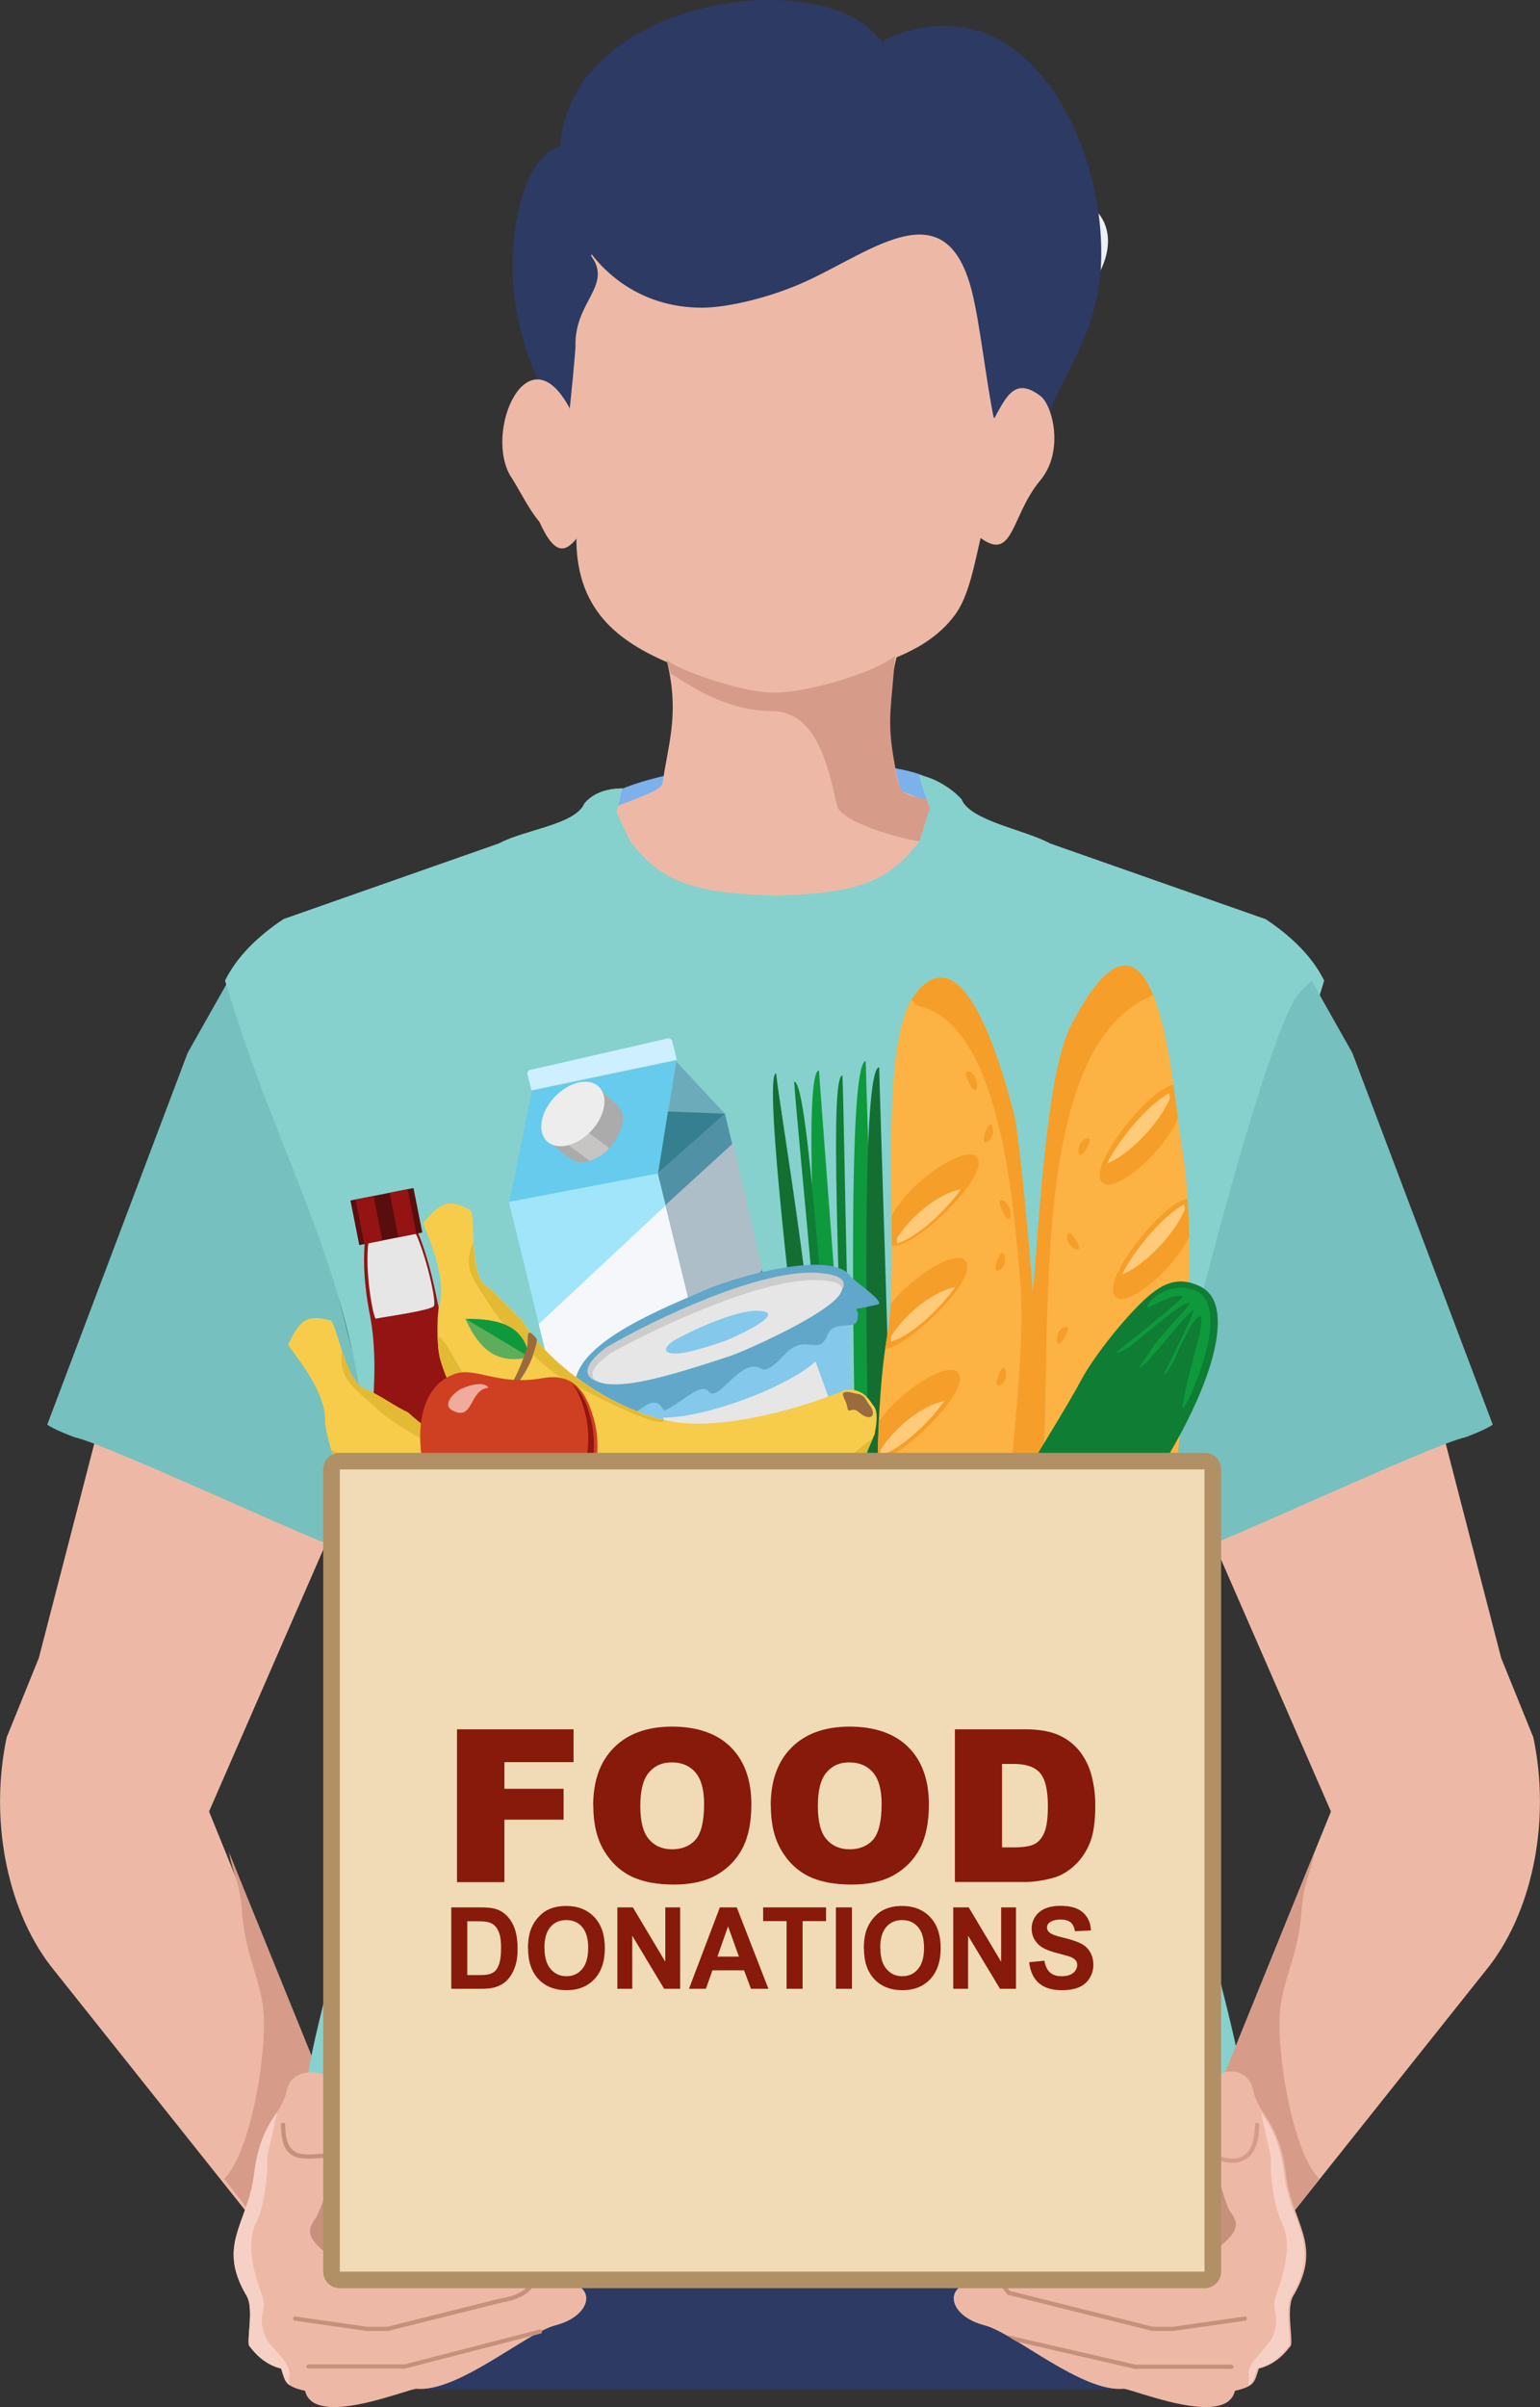 <?xml version="1.0" encoding="UTF-8"?>
<svg id="Layer_2" data-name="Layer 2" xmlns="http://www.w3.org/2000/svg" viewBox="0 0 120.23 187.76">
  <rect x="0" y="0" width="120.23" height="187.76" fill="#333333" stroke="none"/>
  <defs>
    <style>
      .cls-1 {
        fill: #5dad5d;
      }

      .cls-1, .cls-2, .cls-3, .cls-4, .cls-5, .cls-6, .cls-7, .cls-8, .cls-9, .cls-10, .cls-11, .cls-12, .cls-13, .cls-14, .cls-15, .cls-16, .cls-17, .cls-18, .cls-19, .cls-20, .cls-21, .cls-22, .cls-23, .cls-24, .cls-25, .cls-26, .cls-27, .cls-28, .cls-29, .cls-30, .cls-31, .cls-32, .cls-33, .cls-34, .cls-35, .cls-36, .cls-37, .cls-38, .cls-39, .cls-40 {
        fill-rule: evenodd;
      }

      .cls-2 {
        fill: #cf4022;
      }

      .cls-3 {
        fill: #f6f7fa;
      }

      .cls-4 {
        fill: #66cbed;
      }

      .cls-5 {
        fill: #146e32;
      }

      .cls-6 {
        fill: #f0ab9d;
      }

      .cls-7 {
        fill: #7cb1eb;
      }

      .cls-8 {
        fill: #e3ba34;
      }

      .cls-9 {
        fill: #f7cc4b;
      }

      .cls-10 {
        fill: #ffca7a;
      }

      .cls-11 {
        fill: #f59e29;
      }

      .cls-12 {
        fill: #eef1fa;
      }

      .cls-41 {
        fill: #871a0b;
      }

      .cls-13 {
        fill: #86d1cd;
      }

      .cls-14 {
        fill: #edb9a6;
      }

      .cls-15 {
        fill: #6cacba;
      }

      .cls-16 {
        fill: #0f7d33;
      }

      .cls-17 {
        fill: #590d0d;
      }

      .cls-18 {
        fill: #ababab;
      }

      .cls-19 {
        fill: #60a7c9;
      }

      .cls-20 {
        fill: #996b3d;
      }

      .cls-21 {
        fill: #31317d;
      }

      .cls-22 {
        fill: #e6e6e6;
      }

      .cls-23 {
        fill: #76c0bf;
      }

      .cls-24, .cls-42 {
        fill: #c7907b;
      }

      .cls-25 {
        fill: #941313;
      }

      .cls-26 {
        fill: #5191a6;
      }

      .cls-43 {
        fill: none;
        stroke: #b09064;
        stroke-linejoin: round;
        stroke-width: 2.59px;
      }

      .cls-27 {
        fill: #aebec9;
      }

      .cls-28 {
        fill: #84c8eb;
      }

      .cls-29 {
        fill: #f7d0c5;
      }

      .cls-30 {
        fill: #ededed;
      }

      .cls-31 {
        fill: #f0dbb6;
      }

      .cls-32 {
        fill: #c7c4c4;
      }

      .cls-33 {
        fill: #0f993d;
      }

      .cls-34 {
        fill: #ceefff;
      }

      .cls-35 {
        fill: #fcb343;
      }

      .cls-44, .cls-40 {
        fill: #d69c89;
      }

      .cls-36 {
        fill: #357f91;
      }

      .cls-37 {
        fill: #ccc;
      }

      .cls-38 {
        fill: #a0e5fa;
      }

      .cls-39 {
        fill: #2c3a64;
      }
    </style>
  </defs>
  <g id="Layer_1-2" data-name="Layer 1">
    <g>
      <polygon class="cls-39" points="23.08 162.14 96.92 162.14 96.92 186.38 23.08 186.38 23.08 162.14 23.08 162.14"/>
      <path class="cls-21" d="M113.49,150.96c.11-1.49-.34-4.48-1.6-6.78-3.46-6.34-10.76-2.1-4.4,2.34,1.49,1.04,3.7,1.7,4.76,3.12,0,0,1.25,1.28,1.24,1.32h0Z"/>
      <path class="cls-14" d="M8.15,109.56l-5.12,19.77c-.84,2.06-1.67,4.12-2.51,6.19-1.33,6.29-.05,13.26,3.41,17.8l15.57,19.54,5.22-10.87-8.4-20.69,12-27.49-20.17-4.26h0Z"/>
      <path class="cls-23" d="M14.66,82.11l3.17-5.61,.87,.85c2.56,2.5,9.52,30.4,10.55,35.44,1.02,4.99-2.03,5.16-2.68,7.98-.49,.17-18.3-8.16-20.71-8.65-.1-.02-1.78-.67-2.17-1l10.97-29.02h0Z"/>
      <path class="cls-40" d="M17.5,169.96l2.27,2.9,5.22-10.87-7.12-17.53c.34,1.82,.84,2.32,1,4.46,.24,3.34,1.2,4.86,1.62,7.32,.53,3.13-.83,11.58-2.99,13.72h0Z"/>
      <path class="cls-7" d="M45.73,63.32c3.99-4.48,22.87-4.77,26.84-2.59,2.74,1.5,1.17,3.92,1.62,5.73,2.59,10.35-22.03,15.75-25.2,1.55-.27-1.21-3.68-4.21-3.25-4.69h0Z"/>
      <path class="cls-12" d="M73.15,17.66c-4.08,2.91-5.31,6.92-2.75,8.94,2.56,2.02,7.94,1.3,12.02-1.61,4.08-2.91,5.31-6.92,2.74-8.94-2.56-2.02-7.94-1.3-12.02,1.61h0Z"/>
      <path class="cls-14" d="M51.71,50.26c1.55,5.04,.49,7.43,.02,10.83-.05,.97-6.85,2.44-6.01,3.39,3.07,3.48,14.62,16.9,33.08,.93,.33-.28-1.88,.16-3.51-1.29-1.87-1.67-5.26-2.25-5.04-2.63-.98-4.29-1.34-6.09,.05-11.5-6.19,.09-12.39,.18-18.58,.27h0Z"/>
      <path class="cls-14" d="M76.95,13.11l-14.57-3.48c-5.52,1.5-11.03,3.01-16.55,4.51-3.25,5-5.13,10.15-2.26,15.83,.48,3.92,.95,7.84,1.43,11.76-.11,5.74,3.15,8.31,7.5,10.1,7.21,2.97,10.1,2.43,17.05-.37,1.9-.76,3.69-1.72,5-3.49,1.09-1.47,1.49-3.79,2.11-6.46l2.15-16.42-1.88-11.98h0Z"/>
      <path class="cls-40" d="M52.38,52.55c.95,.54,3.99,2.9,7.89,2.92,3.52,.02,4.4,4.42,5.08,7.38,.33,1.43,6.07,2.87,6.78,2.81,.14-.01,1.8,.21,2.16,.09,.07-.36-.15-1.63-.44-3.18-3.79-.7-3.54-.12-4.11-3.58-.5-3.01-.11-4.05,.13-7.82-1.81,1.46-7.54,3-9.61,2.84-1.96,.07-7.41-1.7-8.25-2.58l.37,1.13h0Z"/>
      <path class="cls-39" d="M46.17,19.99c1.66,2.3-1.34,3.55-1.24,7.01,0,.32-.34,4.05-.57,5.91,0,.08-.11,.71-.16,.76-2.19-3.14-3.84-7.5-4.12-11.3-.52-7.24,2.48-13.2,5.79-10.08,1.85,1.74,2.42,4.96,.81,6.96-.18,.22-.61,.61-.51,.74h0Z"/>
      <path class="cls-14" d="M39.91,37.21c.78,1.24,1.34,2.46,2.2,3.49,1.29,2.84,2.19,2.55,3.48,.46-.14-2.29-.28-4.58-.43-6.87l-.71-2.49c-3.28-6.06-6.73,1.93-4.55,5.41h0Z"/>
      <path class="cls-39" d="M69,3.54c-3.14-5.3-16.92-4.63-22.69,1.84-5.91,6.64-1.4,18.62,8.48,18.62,2.16,0,5.62-.88,8.28-2.12,5.27-2.46,10.8-7.05,12.8,.82,.63,2.47,1.12,7.03,1.71,9.88,.95,.33,.83-3.62,3.13-.26,.02,.03,.61,.47,.89,.83,1.02-3.54,3.92-6.72,4.32-11.9,.73-9.28-5.39-22.66-16.17-18.44-.46,.18-.42,.15-.89,.49,0,.31,.24,.43,.13,.25h0Z"/>
      <path class="cls-14" d="M81.26,30.92c.88,.67,1.88,4.26-.06,6.57-2.52,3.01-1.98,7.17-5.6,3.65,.35-2.27,.69-4.54,1.04-6.81,1.7-2.55,2.11-5.34,4.62-3.42h0Z"/>
      <path class="cls-13" d="M49.21,65.64c2.42,3.14,4.81,4.04,11.31,4.23h.27s.21-.02,.21-.02c1.17-.05,2.22-.12,3.16-.22,3.84-.44,5.72-1.53,7.61-3.99l.81-2.56c-.15-.54-.7-2.06-.85-2.59,.88,.02,2.5,.89,3.34,1.86,.7,1.69,4.9,2.35,6.91,3.44l16.84,5.91c2.16,1.44,3.7,3.04,4.56,4.79-4.35,14.55-9.46,21.39-11.12,36.1-.63,5.57-1.29,12.54-1.69,22.41-.15,3.69,3.24,7.79,3.18,12.37-.04,3.46,5.72,19.04,2.5,19.87-1.91,.49-5.71,1.11-10.61,1.69-18.46,3.99-53.59,.2-60.94-1.69-3.21-.83,2.55-16.4,2.5-19.87-.06-4.58,3.33-8.68,3.18-12.37-.4-9.87-1.06-16.84-1.69-22.41-1.65-14.72-6.76-21.55-11.12-36.1,.87-1.75,2.4-3.35,4.56-4.79l16.84-5.91c2.01-1.09,5.95-1.44,6.66-3.13,.84-.97,2.06-1.14,2.94-1.16-.15,.54-.3,1.35-.45,1.89l1.06,2.25h0Z"/>
      <path class="cls-13" d="M60.2,69.86v100.78c-15.45-.3-30.89-2.23-35.48-3.41-3.21-.83,2.55-16.4,2.5-19.87-.06-4.58,3.33-8.68,3.18-12.37-.4-9.87-1.06-16.84-1.69-22.41-1.65-14.72-6.76-21.55-11.12-36.1,.87-1.75,2.4-3.35,4.56-4.79l16.84-5.91c2.01-1.09,5.95-1.44,6.66-3.13,.84-.97,2.06-1.14,2.94-1.16-.15,.54-.3,1.35-.45,1.89l1.06,2.25c2.38,3.09,4.73,4.01,10.99,4.22h0Z"/>
      <path class="cls-14" d="M112.08,109.56l5.12,19.77c.84,2.06,1.67,4.12,2.51,6.19,1.33,6.29,.05,13.26-3.41,17.8l-15.57,19.54-5.22-10.87,8.4-20.69-12-27.49,20.17-4.26h0Z"/>
      <path class="cls-40" d="M103,169.96l-2.27,2.9-5.22-10.87,7.12-17.53c-.34,1.82-.84,2.32-1,4.46-.24,3.34-1.2,4.86-1.62,7.32-.53,3.13,.83,11.58,2.99,13.72h0Z"/>
      <path class="cls-23" d="M105.57,82.11l-3.17-5.61-.87,.85c-2.56,2.5-9.52,30.4-10.55,35.44-1.02,4.99,2.03,5.16,2.68,7.98,.49,.17,18.3-8.16,20.71-8.65,.1-.02,1.78-.67,2.17-1l-10.97-29.02h0Z"/>
      <path class="cls-14" d="M26.51,169.68l.27-6.75c-1.34-1.76-4.02-1.72-4.4,.15-.4,1.95-2.02,2.32-2.54,6.54-.47,3.83-2.96,5.46-.57,9.48,.3,.5,.28,1.44,.22,2.28-.05,.72-.12,1.36-.04,1.59,.06,.01,.89,1.41,2.5,1.78,.36,1.04,.25,1.36,1.87,1.74,.68,2.96,8.13-.21,8.72-.16,3.25,.28,8.53-4.36,10.83-4.95,2.98-.77,3.32-3.4,.27-3.4-.87,0-1.84,0-2.47-1.13-.64-.64-3.78,.05-6.75,.34-2.54,.24-4.92,.04-5.89,.04l-1.96-2.68-.04-4.89h0Z"/>
      <path class="cls-29" d="M21.63,164.73c-.63,.99-1.46,2.1-1.8,4.89-.47,3.83-2.96,5.46-.57,9.48,.3,.5,.28,1.44,.22,2.28-.05,.72-.12,1.36-.04,1.59,.06,.01,.89,1.41,2.5,1.78,.23,.67,.27,1.04,.69,1.32-.05-.27-.09-.53-.05-.74,.22-1.08-1.5-2.1-1.9-3.16-.6-1.61,.18-1.97-.19-3.01-.62-1.77-1.36-4.04-.47-5.83,.6-1.22,.94-3.84,.83-5.1,0,0,.56-2.32,.78-3.5h0Z"/>
      <path class="cls-24" d="M29.03,177.77l-2.44-2.8-.14-6.67c-.17,.5-.51-.57-.44,.19,.1,1.08-1.12,4.22-1.36,4.53-.97,1.25-.4,1.89,2.19,3.81,.56,.13,2.23,.94,2.2,.94h0Z"/>
      <path class="cls-42" d="M21.93,165.75c0-.09,.07-.17,.17-.17s.17,.07,.17,.17c0,1.98,.77,2.3,1.82,2.3,.26,0,.54-.02,.82-.04,.48-.03,.98-.06,1.49-.02,.09,0,.16,.09,.15,.18,0,.09-.09,.16-.18,.15-.49-.04-.98,0-1.44,.02-.29,.02-.58,.04-.84,.04-1.24,0-2.15-.36-2.15-2.63h0Z"/>
      <path class="cls-42" d="M23.01,181.02c-.09-.01-.15-.1-.14-.19,.01-.09,.1-.15,.19-.14l5.6,.8h1.58l8.84-2.21h0s0,0,0,0c.13-.02,.25-.04,.36-.06,.83-.17,1.38-.48,1.72-.83,.32-.32,.44-.67,.4-.95,0-.01,0-.03,0-.04-.02-.09,.04-.18,.13-.2,.09-.02,.18,.04,.2,.13,0,.02,0,.04,.01,.06,.05,.37-.09,.82-.49,1.23-.38,.39-.99,.73-1.89,.92-.12,.02-.24,.05-.37,.07l-8.86,2.21h-.02s-.02,0-.02,0h-1.63s-5.62-.8-5.62-.8h0Z"/>
      <path class="cls-42" d="M24.1,184.77c-.09,0-.17-.07-.17-.17s.07-.17,.17-.17h7.47l10.55-2.72c.09-.02,.18,.03,.2,.12,.02,.09-.03,.18-.12,.2l-10.57,2.72h-.02s-.02,0-.02,0h-7.49Z"/>
      <path class="cls-14" d="M94.06,169.67l-.13-6.86c1.34-1.76,3.54-1.6,3.92,.27,.4,1.95,2.02,2.32,2.54,6.54,.47,3.83,2.96,5.46,.57,9.48-.3,.5-.28,1.44-.22,2.28,.05,.72,.12,1.36,.04,1.59-.06,.01-.89,1.41-2.5,1.78-.36,1.04-.25,1.36-1.87,1.74-.68,2.96-8.13-.21-8.72-.16-3.25,.28-8.53-4.36-10.83-4.95-2.98-.77-3.32-3.4-.27-3.4,.48,0,.98,0,1.45-.18-.05-.97,.17-1.43,3.24-1.15,1.28,.12,2.94,.39,4.54,.54,2.54,.24,4.92,.04,5.89,.04l2.26-2.51,.08-5.06h0Z"/>
      <path class="cls-24" d="M94.3,167.69c.59,1.07,1.36,4.32,1.74,4.81,.97,1.25,.4,1.89-2.19,3.81-.76,.18-.94,.3-1.7,.48,0,0,1.68-1.09,1.89-2.58,.16-1.17,.04-4.53,0-6.06-.02-.57,.23-.34,.26-.45h0Z"/>
      <path class="cls-44" d="M97.97,165.75c0-.09,.07-.17,.17-.17s.17,.07,.17,.17c0,1.02-.21,1.73-.55,2.2-.19,.27-.43,.45-.69,.58h0c-.26,.12-.54,.18-.84,.18-.72,0-1.52-.33-2.18-.81-.07-.05-.09-.16-.04-.23,.05-.07,.16-.09,.23-.04,.61,.44,1.34,.75,1.98,.75,.25,0,.49-.05,.7-.14h0c.21-.1,.4-.25,.56-.47,.3-.42,.49-1.06,.49-2.01h0Z"/>
      <path class="cls-42" d="M97.17,180.69c.09-.01,.17,.05,.19,.14,.01,.09-.05,.17-.14,.19l-5.62,.8h-.01s0,0,0,0h-1.64s-11.23-2.81-11.23-2.81h-.05s-.04-.06-.04-.06l-.69-.87c-.06-.07-.04-.18,.03-.23,.07-.06,.18-.04,.23,.03l.65,.82,11.16,2.79h1.58l5.6-.8h0Z"/>
      <path class="cls-42" d="M96.13,184.44c.09,0,.17,.07,.17,.17s-.07,.17-.17,.17h-7.53s-9.19-2.12-9.19-2.12c-.14-.06-.45-.25-.76-.46,.04-.02,.08-.03,.13-.02l9.88,2.27h7.47Z"/>
      <path class="cls-29" d="M98.45,164.73c.63,.99,1.46,2.1,1.8,4.89,.47,3.83,2.96,5.46,.57,9.48-.3,.5-.28,1.44-.22,2.28,.05,.72,.12,1.36,.04,1.59-.06,.01-.89,1.41-2.5,1.78-.23,.67-.27,1.04-.69,1.32,.05-.27,.09-.53,.05-.74-.22-1.08,1.5-2.1,1.9-3.16,.6-1.61-.18-1.97,.19-3.01,.62-1.77,1.36-4.04,.47-5.83-.6-1.22-.94-3.84-.83-5.1,0,0-.56-2.32-.78-3.5h0Z"/>
      <path class="cls-17" d="M37.19,114.84h0c-1.41,.28-2.34,1.66-2.06,3.07l2.68,13.57c.28,1.41,1.66,2.34,3.07,2.06h0c1.41-.28,2.34-1.66,2.06-3.08l-2.68-13.57c-.28-1.41-1.66-2.34-3.07-2.06h0Z"/>
      <path class="cls-17" d="M31.32,116h0c-1.33,.26-2.2,1.57-1.94,2.9l2.74,13.86c.26,1.33,1.57,2.2,2.9,1.94h0c1.33-.26,2.2-1.57,1.94-2.9l-2.74-13.86c-.26-1.33-1.57-2.2-2.9-1.94h0Z"/>
      <path class="cls-25" d="M28.84,117.01l2.58,13.05c.59,2.98,3.52,4.94,6.5,4.35h0c2.98-.59,4.94-3.52,4.35-6.5l-2.58-13.05c-.58-2.92-4.49-8.02-5.55-13.38-2.57-12.97-7.17-8.57-5.27,1.04,1.06,5.36-.61,11.57-.03,14.49h0Z"/>
      <path class="cls-22" d="M29.32,102.86c.88-.17,4.22-.63,4.54-.97,.33-.34-1.06-5.79-1.87-6.37-.62-.44-1.21-1.25-2.44-.71-.53,.23-.54,.82-.7,1.54-.49,2.32,.26,6.27,.47,6.5h0Z"/>
      <polygon class="cls-17" points="32.97 96.14 28.05 97.12 27.36 93.64 32.28 92.67 32.97 96.14 32.97 96.14"/>
      <polygon class="cls-25" points="32.51 96.23 31.1 96.51 30.42 93.04 31.82 92.76 32.51 96.23 32.51 96.23"/>
      <polygon class="cls-25" points="29.85 96.76 28.44 97.04 27.76 93.57 29.17 93.29 29.85 96.76 29.85 96.76"/>
      <path class="cls-17" d="M30.96,117.01c-1.53,1.51-.75,4.76,1.73,7.28,2.48,2.51,5.73,3.33,7.25,1.82,1.53-1.51,.75-4.76-1.73-7.28-2.48-2.51-5.73-3.33-7.25-1.82h0Z"/>
      <path class="cls-33" d="M67.39,155.16c2.34-.16-2.98-64.45-3.45-71.67-2.34,.16,2.98,64.45,3.45,71.67h0Z"/>
      <path class="cls-33" d="M67.93,154.52c2.35-.05-.19-64.51-.34-71.75-2.35,.05,.19,64.51,.34,71.75h0Z"/>
      <path class="cls-16" d="M67.64,155.61c.89-.04,.16-15.46-.44-26.29-1.08-19.45-1.24-40.96-1.43-45.44-1.22,.05,.2,22.61,.04,35.44-.21,16.33,1.69,32.83,1.83,36.29h0Z"/>
      <path class="cls-5" d="M60.59,83.72c-.89,.1,.83,15.43,2.13,26.21,2.33,19.34,3.88,40.79,4.36,45.25,1.22-.13-1.66-22.55-2.32-35.37-.84-16.31-3.8-32.65-4.17-36.1h0Z"/>
      <path class="cls-5" d="M68.92,155c2.35-.05-.13-64.51-.28-71.75-2.35,.05,.13,64.51,.28,71.75h0Z"/>
      <path class="cls-16" d="M68.18,155.87c-.89,.06-1.89-15.34-2.51-26.18-1.11-19.45-3.36-40.84-3.67-45.31,1.22-.08,2.34,22.49,3.94,35.22,2.04,16.2,2,32.81,2.24,36.27h0Z"/>
      <polygon class="cls-38" points="39.73 93.75 51.4 91.51 57.79 117.79 45.79 118.48 39.73 93.75 39.73 93.75"/>
      <polygon class="cls-3" points="52 93.99 54.62 104.76 44.7 114.04 42.06 103.28 52 93.99 52 93.99"/>
      <polygon class="cls-26" points="56.59 86.83 51.36 91.54 57.81 117.87 62.33 110.97 56.59 86.83 56.59 86.83"/>
      <polygon class="cls-4" points="51.42 91.52 39.78 93.73 41.52 85.09 52.77 82.73 51.42 91.52 51.42 91.52"/>
      <polygon class="cls-15" points="51.38 91.51 52.79 82.79 56.59 86.87 51.38 91.51 51.38 91.51"/>
      <polygon class="cls-36" points="51.38 91.51 52.15 86.7 56.59 86.87 56.59 86.87 51.38 91.51 51.38 91.51"/>
      <path class="cls-34" d="M41.38,83.46l10.76-2.46c.15-.03,.3,.06,.34,.21l.36,1.46-11.35,2.38-.31-1.26c-.04-.15,.06-.3,.2-.34h0Z"/>
      <path class="cls-18" d="M47.04,85.14l-.93,.99c-.1,.05-.19,.1-.29,.16-.77,.46-1.37,1.19-1.67,1.94l-1.01,1.08c.38,.28,1.25,1.05,1.61,1.21,.55,.24,1.28,.16,2.03-.29,1.03-.62,2.08-2.25,1.82-3.34-.07-.27-.19-.49-.36-.65h0s-1.21-1.09-1.21-1.09h0Z"/>
      <path class="cls-32" d="M46.04,90.55c.24-.07,.49-.18,.74-.33,.27-.16,.54-.4,.79-.67l-2.58-1.9-1.22,1.23,2.26,1.66h0Z"/>
      <polygon class="cls-27" points="54.59 104.83 51.98 93.97 57.24 89.17 59.5 99.05 54.59 104.83 54.59 104.83"/>
      <path class="cls-30" d="M44.22,84.83c1.33-.8,2.64-.51,2.92,.63,.28,1.14-.57,2.71-1.91,3.5-1.33,.79-2.64,.51-2.92-.63-.28-1.14,.57-2.71,1.91-3.5h0Z"/>
      <path class="cls-9" d="M46.23,124.09c-1.24-.03-2.39-.1-3.47-.23-1.08-.12-2.1-.3-3.07-.52-.19-.04-.37-.09-.56-.14-.18-.05-.37-.1-.55-.15-.89-.25-1.75-.56-2.59-.92-.84-.36-1.66-.77-2.49-1.24-.14-.08-.27-.16-.41-.24-.14-.08-.27-.16-.41-.25-.34-.21-.69-.43-1.04-.66-.35-.23-.7-.47-1.05-.73-.24-.17-.48-.34-.72-.53-.24-.18-.49-.36-.73-.56-.17-.13-.42-.37-.71-.67-.27-.28-.56-.62-.86-.98-.2-.24-.39-.5-.57-.75-.16-.23-.31-.46-.44-.68-.07-.12-.14-.25-.2-.36-.06-.12-.11-.23-.15-.34-.12-.32-.23-.66-.34-.99-.1-.34-.19-.67-.27-1-.1-.4-.17-.78-.22-1.13,.2-2.58-2.87-5.88-2.88-6.15,.86-1.8,1.38-2.38,3.22-1.89,.52-.2,1.18,4.8,2.77,5.37,.54,.2,1.18,.58,1.84,.98,.51,.31,1.03,.62,1.52,.85,1.02,.96,2.26,1.8,3.62,2.49,1.45,.73,3.02,1.3,4.59,1.67,1.03,.24,2.05,.41,3.03,.48,.97,.07,1.89,.06,2.74-.05,1.21-.18,2.58-.6,3.99-1.19,1.56-.65,3.17-1.5,4.67-2.42l.18-.11,.18-.11c.26-.16,.51-.32,.76-.49,.25-.17,.5-.33,.74-.5l.21-.15,.21-.15,.22-.16,.22-.16c.09-.07,.17-.13,.26-.19,.08-.06,.17-.13,.25-.19,.2-.07,.38-.12,.55-.14,.17-.02,.33-.02,.47,0,.23,.03,.42,.1,.6,.18,.17,.09,.32,.19,.44,.29,.07,.05,.13,.1,.18,.15,.08,.07,.14,.12,.19,.16l.04,.03c.14,.11,.25,.28,.34,.49,.09,.21,.14,.46,.19,.7,.03,.16,.05,.31,.06,.46,.01,.14,.02,.28,.03,.39v.07s-.02,.17-.02,.17l-.05,.35c-.06,.42-.13,.93-.22,1.48l-.04,.22-.04,.22c-.07,.38-.16,.78-.27,1.17-.1,.39-.22,.77-.36,1.13-.02,.06-.05,.12-.07,.18-.02,.06-.05,.12-.07,.17-.02,.05-.04,.09-.07,.14-.02,.05-.05,.09-.07,.14l-.06,.13-.07,.12c-.07,.14-.15,.27-.23,.4-.08,.13-.16,.25-.24,.37l-.06,.08-.06,.08c-.22,.31-.45,.59-.67,.83-.22,.24-.43,.45-.62,.63-.81,.75-1.66,1.37-2.51,1.87-.85,.51-1.7,.9-2.54,1.21-.91,.34-1.81,.58-2.65,.76-.84,.18-1.63,.29-2.34,.38l-.44,.05c-.2,.02-.4,.04-.59,.07l-.21,.02h0Z"/>
      <path class="cls-8" d="M46.23,124.09c-1.24-.03-2.39-.1-3.47-.23-1.08-.12-2.1-.3-3.07-.52-.19-.04-.37-.09-.56-.14-.18-.05-.37-.1-.55-.15-.89-.25-1.75-.56-2.59-.92-.84-.36-1.66-.77-2.49-1.24-.14-.08-.27-.16-.41-.24-.14-.08-.27-.16-.41-.25-.34-.21-.69-.43-1.04-.66-.35-.23-.7-.47-1.05-.73-.24-.17-.48-.34-.72-.53-.24-.18-.49-.36-.73-.56-.17-.13-.42-.37-.71-.67-.27-.28-.56-.62-.86-.98-.2-.24-.39-.5-.57-.75-.16-.23-.31-.46-.44-.68-.07-.12-.14-.25-.2-.36-.06-.12-.11-.23-.15-.34-.12-.32-.23-.66-.34-.99v-.02c.38,.04,.83,.43,1.45,1.07,7.07,7.3,12.08,9.48,18.88,8.86,6.73-.61,9.07-3.3,12.02-7.51,.26-.37,1.4-2.11,2.53-3.52l-.03,.18c-.06,.42-.13,.93-.22,1.48l-.04,.22-.04,.22c-.07,.38-.16,.78-.27,1.17-.1,.39-.22,.77-.36,1.13-.02,.06-.05,.12-.07,.18-.02,.06-.05,.12-.07,.17-.02,.05-.04,.09-.07,.14-.02,.05-.05,.09-.07,.14l-.06,.13-.07,.12c-.07,.14-.15,.27-.23,.4-.08,.13-.16,.25-.24,.37l-.06,.08-.06,.08c-.22,.31-.45,.59-.67,.83-.22,.24-.43,.45-.62,.63-.81,.75-1.66,1.37-2.51,1.87-.85,.51-1.7,.9-2.54,1.21-.91,.34-1.81,.58-2.65,.76-.84,.18-1.63,.29-2.34,.38l-.44,.05c-.2,.02-.4,.04-.59,.07l-.21,.02h0Z"/>
      <path class="cls-8" d="M26.71,105.35c.43,1.3,.99,2.72,1.8,3,.54,.2,1.18,.58,1.84,.98,.51,.31,1.03,.62,1.52,.85,1.02,.96,2.26,1.8,3.62,2.49,1.45,.73,3.02,1.3,4.59,1.67,1.03,.24,2.05,.41,3.03,.48,.55,.04,1.09,.05,1.6,.04,.03,.16-.19,.24-.78,.27-1.45,.09-7.06-1.11-8.24-1.52-1.51-.52-5.1-2.65-6.05-3.53-2.05-1.89-3.25-2.45-2.93-4.73h0Z"/>
      <path class="cls-20" d="M57.91,109.05c-.66,.21,.06,.54,.31,1.11,.28,.64,.29-.16,1.01,.18,1.12,.54,1.43-.18,.66-.75-.39-.29-.52-.71-1.23-.6-.19,.03-.54-.01-.75,.06h0Z"/>
      <path class="cls-35" d="M88.21,133.18c3.22-9.37,5.89-33.22,4.05-43.79-.68-3.89-1.75-22.63-8.61-9.46-3.23,6.2-2.55,31.79-5.73,41.94-.79,2.52-2.48,24.33-2.21,26.95,.35,3.36,1.54,14.72,6.13,10.34,3.8-3.63,4.28-19.85,6.38-25.98h0Z"/>
      <path class="cls-11" d="M86.39,142.34c.12-.77,.23-1.52,.35-2.25-1.62-.65-8.48,4.18-7.67,5.68,.46,1.29,5.46-.84,7.32-3.43h0Zm6.45-45.87c-.02-1.03-.06-2.01-.12-2.95-1.85,.13-6.84,6.4-5.66,7.59,.74,1.03,4.39-1.83,5.79-4.64h0Zm-.31,10.59c.08-1.08,.14-2.16,.19-3.22-2.02,.28-7.26,5.67-6.25,6.94,.61,1.06,4.29-1.18,6.06-3.72h0Zm-1.05,10.3c.13-.96,.25-1.93,.36-2.91-2.19,.16-7.93,4.36-7.18,5.74,.42,1.19,4.69-.52,6.82-2.82h0Zm-1.56,9.33c.2-.96,.4-1.97,.58-3.01-2.08-.01-8.08,4.33-7.32,5.74,.42,1.17,4.58-.48,6.73-2.73h0Zm-1.7,6.5c.11-.31,.21-.64,.32-.99-2.09,0-8.07,4.33-7.3,5.74,.39,1.1,4.09-.29,6.33-2.34,.2-.91,.42-1.73,.65-2.42h0Z"/>
      <path class="cls-11" d="M91.96,87.24c-.1-.79-.21-1.69-.35-2.63-1.91,.3-6.74,6.41-5.58,7.58,.77,1.07,4.66-2.04,5.93-4.95h0Z"/>
      <path class="cls-10" d="M91.33,85.7l-.05-.41c-1.47,.7-3.87,3.46-4.85,5.46,1.47-.53,3.94-2.85,4.9-5.05h0Z"/>
      <path class="cls-11" d="M90.02,77.6c-1.23-3.01-3.17-3.82-6.38,2.33-3.23,6.2-2.55,31.79-5.73,41.94-.79,2.52-2.48,24.33-2.21,26.95,.35,3.36,1.54,14.72,6.13,10.34,.11-.11,.22-.23,.33-.36-.09-.29-.28-.51-.58-.64-6.05-2.6-4.69-16.99-4.3-22.41,.35-4.89,2.8-13.01,3.64-17.06,1.94-9.32-1.85-35.96,8.71-40.88,.14-.07,.27-.13,.39-.2h0Z"/>
      <path class="cls-10" d="M92.5,94.36l-.05-.41c-1.47,.7-3.87,3.46-4.85,5.46,1.47-.53,3.94-2.85,4.9-5.05h0Z"/>
      <path class="cls-10" d="M92.34,104.65l-.05-.41c-1.47,.7-3.87,3.46-4.85,5.46,1.47-.53,3.94-2.85,4.9-5.05h0Z"/>
      <path class="cls-10" d="M91.63,115.17l.08-.4c-1.61,.2-4.06,1.81-5.62,3.4,1.56-.04,3.94-1.2,5.54-2.99h0Z"/>
      <path class="cls-10" d="M90.14,124.47l.08-.4c-1.61,.2-4.06,1.81-5.62,3.4,1.56-.04,3.94-1.2,5.54-2.99h0Z"/>
      <path class="cls-11" d="M83.37,103.79c-1.07,2.49-1.2-.36-.08-.29,.1,0,.1,.23,.08,.29h0Z"/>
      <path class="cls-11" d="M83.68,96.28c1.64,2.16-.91,.86-.28-.08,.06-.08,.25,.03,.28,.08h0Z"/>
      <path class="cls-11" d="M85.06,89.09c-1.07,2.49-1.2-.36-.08-.29,.1,0,.1,.23,.08,.29h0Z"/>
      <path class="cls-20" d="M77.41,125.33c.66,.91,.53,1.2-.02,1.34-.88,.22-2.12,2.42-2.86,2.51-.02,0-.73-.34-.13-.76,1.06-.74,2.52-1.61,2.92-2.85,.02-.06,.05-.28,.09-.23h0Z"/>
      <path class="cls-11" d="M77.86,126.22c-.04-.1-.42-.34-.89-.09-.8,.43-3,1.16-3.34,1.81,0,.02,.07,.8,.67,.38,1.06-.74,2.38-1.81,3.68-1.75,.07,0-.1-.3-.12-.35h0Z"/>
      <path class="cls-10" d="M81.92,141.42l.1-.4c-1.62,.13-4.14,1.62-5.77,3.14,1.56,.03,3.99-1.02,5.67-2.74h0Z"/>
      <path class="cls-11" d="M76.57,128.87c-1.18,2.44-1.18-.41-.06-.29,.1,.01,.09,.24,.06,.29h0Z"/>
      <path class="cls-11" d="M77.87,121.5c1.54,2.23-.95,.82-.28-.09,.06-.08,.25,.04,.28,.09h0Z"/>
      <path class="cls-11" d="M74.86,137.65c-1.18,2.44-1.18-.41-.06-.29,.1,.01,.09,.24,.06,.29h0Z"/>
      <path class="cls-11" d="M73.73,147.65c-1.18,2.44-1.18-.41-.06-.29,.1,.01,.09,.24,.06,.29h0Z"/>
      <path class="cls-11" d="M80.47,105.98c1.54,2.23-.94,.82-.28-.09,.06-.08,.25,.04,.28,.09h0Z"/>
      <path class="cls-11" d="M80.15,113.55c-1.18,2.44-1.18-.42-.06-.29,.1,.01,.09,.24,.06,.29h0Z"/>
      <path class="cls-11" d="M73.53,142.38c-.46-2.93-1.25,.12-.14,.29,.1,.02,.15-.23,.14-.29h0Z"/>
      <path class="cls-11" d="M74.06,152.77c-.46-2.93-1.25,.12-.14,.29,.1,.02,.15-.23,.14-.29h0Z"/>
      <path class="cls-35" d="M69.26,104.21c-1.69,9.76-.55,33.73,2.95,43.88,1.29,3.73,5.32,22.07,10,7.98,2.21-6.63-2.52-31.79-.99-42.32,.38-2.61-1.4-24.42-2.09-26.96-.88-3.26-3.85-14.29-7.69-9.23-3.17,4.18-1.08,20.28-2.18,26.66h0Z"/>
      <path class="cls-11" d="M69.61,94.88c0,.77,.01,1.54,.01,2.28,1.7,.38,7.71-5.47,6.67-6.83-.66-1.2-5.25,1.69-6.68,4.55h0Zm.9,46.32c.18,1.01,.38,1.98,.59,2.89,1.81-.42,5.74-7.4,4.39-8.39-.89-.9-4.05,2.5-4.98,5.5h0Zm-1.37-10.51c.1,1.08,.2,2.15,.32,3.21,1.95-.6,6.27-6.75,5.07-7.84-.77-.95-4.04,1.85-5.39,4.63h0Zm-.59-10.34c.03,.97,.06,1.95,.1,2.94,2.14-.51,7.14-5.56,6.18-6.81-.61-1.11-4.55,1.26-6.29,3.87h0Zm.07-9.46c-.05,.98-.08,2.01-.1,3.07,2.05-.32,7.29-5.56,6.31-6.83-.6-1.09-4.44,1.2-6.22,3.76h0Zm.65-6.69c-.06,.33-.11,.67-.16,1.03,2.06-.34,7.28-5.56,6.3-6.83-.56-1.03-4,.94-5.88,3.31-.06,.93-.14,1.77-.26,2.49h0Z"/>
      <path class="cls-11" d="M72.84,150.17c.22,.76,.48,1.63,.76,2.54,1.84-.6,5.64-7.4,4.31-8.37-.93-.93-4.28,2.75-5.07,5.83h0Z"/>
      <path class="cls-10" d="M73.71,151.59l.11,.39c1.34-.92,3.27-4.03,3.93-6.16-1.37,.76-3.44,3.44-4.04,5.77h0Z"/>
      <path class="cls-11" d="M76.29,159.38c1.69,2.78,3.74,3.27,5.93-3.31,2.21-6.63-2.52-31.79-.99-42.32,.38-2.61-1.4-24.42-2.09-26.96-.88-3.26-3.85-14.29-7.69-9.23-.09,.12-.18,.26-.27,.4,.14,.27,.35,.46,.67,.54,6.39,1.61,7.32,16.03,7.8,21.45,.43,4.88-.7,13.29-.89,17.42-.44,9.51,7.53,35.22-2.12,41.75-.13,.09-.25,.17-.35,.26h0Z"/>
      <path class="cls-10" d="M71.17,143.22l.11,.39c1.34-.92,3.27-4.03,3.93-6.16-1.37,.76-3.44,3.44-4.04,5.77h0Z"/>
      <path class="cls-10" d="M69.71,133.04l.11,.39c1.34-.92,3.27-4.03,3.93-6.16-1.37,.76-3.44,3.44-4.04,5.77h0Z"/>
      <path class="cls-10" d="M68.74,122.53v.41c1.54-.46,3.71-2.43,5-4.25-1.54,.29-3.7,1.81-5,3.83h0Z"/>
      <path class="cls-10" d="M68.73,113.12v.41c1.54-.46,3.71-2.43,5-4.25-1.54,.29-3.7,1.81-5,3.83h0Z"/>
      <path class="cls-10" d="M69.57,104.24v.41c1.54-.46,3.71-2.43,5-4.25-1.54,.29-3.7,1.81-5,3.83h0Z"/>
      <path class="cls-10" d="M70.02,96.59v.41c1.54-.46,3.71-2.43,5-4.24-1.54,.29-3.7,1.81-5,3.83h0Z"/>
      <path class="cls-11" d="M77.8,107.8c.66-2.63,1.24,.17,.12,.27-.1,0-.13-.21-.12-.27h0Z"/>
      <path class="cls-11" d="M78.02,115.27c-1.96-1.87,.76-1,.29,.03-.04,.09-.25,0-.29-.03h0Z"/>
      <path class="cls-11" d="M77.7,98.86c.66-2.63,1.24,.17,.12,.27-.1,0-.13-.22-.12-.27h0Z"/>
      <path class="cls-11" d="M76.78,88.83c.66-2.63,1.24,.17,.12,.27-.1,0-.13-.21-.12-.27h0Z"/>
      <path class="cls-11" d="M78.61,131c-1.96-1.87,.76-1,.29,.03-.04,.09-.25,.01-.29-.03h0Z"/>
      <path class="cls-11" d="M79.17,137.16c.66-2.63,1.24,.17,.12,.27-.1,0-.13-.21-.12-.27h0Z"/>
      <path class="cls-11" d="M77.39,123.53c.66-2.63,1.24,.17,.12,.27-.1,0-.13-.22-.12-.27h0Z"/>
      <path class="cls-11" d="M78.04,93.94c1.05,2.78,1.2-.37,.08-.31-.1,0-.1,.26-.08,.31h0Z"/>
      <path class="cls-11" d="M75.42,83.88c1.05,2.78,1.2-.37,.08-.31-.1,0-.1,.26-.08,.31h0Z"/>
      <path class="cls-28" d="M66.59,101.75c-6.05,3.75-12.72,6.16-20.03,7.26,.37,.45,1.39,1.26,2.04,2.01,1.07,1.23,3.27,4.11,3.76,5.69,.89,2.92,15.91-2.53,14.72-5.34-.64-1.52-.8-5.15-.76-6.78,.02-.99,.28-2.27,.28-2.85h0Z"/>
      <path class="cls-19" d="M66.36,99.52c.3,.39,2.83,2.07,2.17,2.23-2.72,.66-1.22-.1-1.62,1.29-.2,.68-1.88-.07-2.31,1.07-.69,1.82-1.68-.26-3.37,1.57-.3,.33-1.29,1.4-1.75,1.1-1.63-1.03-3.38,2.72-4.16,1.75-.63-.78-2.28,1.06-3.49,1.5-.94-1.83-2.34,.99-3.16,.34-1.22-.97-.85-.2-1.91,.03-.6,.14,.18-1.48-1.24-.23-1.24,1.09-.89-.7-.62-2.43,.5-3.17,6.71-5.62,10.3-7.18,1.83-.8,9.55-3.16,11.17-1.05h0Z"/>
      <path class="cls-37" d="M63.71,99.28c6.98,.38-4.97,5.92-6.77,6.5-3,.98-6.34,2.04-8.59,2.14-2.47,.11-3.61-.88-1.02-2.82,4.08-2.38,12.02-6.06,16.38-5.82h0Z"/>
      <path class="cls-22" d="M63.67,99.85c6.69,.09-4.98,5.36-6.73,5.94-2.92,.96-6.16,2.01-8.33,2.17-2.37,.18-3.44-.65-.88-2.44,4-2.23,11.76-5.74,15.94-5.68h0Z"/>
      <path class="cls-28" d="M59.13,102.25c2.74,.04-2.04,2.2-2.76,2.43-1.2,.39-2.52,.82-3.41,.89-.97,.07-1.41-.27-.36-1,1.64-.91,4.82-2.35,6.53-2.33h0Z"/>
      <path class="cls-22" d="M63.67,106.2c-2.35,2.09-8.64,4.39-11.9,4.38l1.52,4.18c3.26,.01,9.55-2.29,11.9-4.38l-1.52-4.18h0Z"/>
      <path class="cls-9" d="M50.96,120.08c-1.19-.35-2.28-.72-3.29-1.12-1.01-.4-1.95-.83-2.83-1.3-.17-.09-.34-.18-.5-.28-.16-.09-.33-.19-.49-.29-.79-.48-1.54-.99-2.26-1.55-.72-.56-1.41-1.17-2.08-1.84-.11-.11-.22-.22-.34-.34-.11-.11-.22-.23-.33-.35-.28-.29-.55-.6-.83-.91-.28-.31-.55-.64-.83-.98-.19-.23-.37-.46-.56-.69-.19-.24-.37-.48-.56-.73-.13-.17-.31-.46-.51-.83-.18-.34-.38-.74-.57-1.17-.13-.28-.25-.58-.35-.87-.1-.26-.18-.53-.25-.78-.04-.14-.07-.27-.09-.4-.03-.13-.04-.25-.06-.37-.03-.34-.06-.7-.07-1.04-.01-.35-.01-.7,0-1.04,.01-.41,.04-.8,.08-1.15,.86-2.44-1.25-6.42-1.19-6.68,1.3-1.51,1.95-1.94,3.6-1,.55-.06-.1,4.94,1.28,5.9,.47,.34,.99,.87,1.52,1.42,.41,.43,.84,.86,1.25,1.22,.73,1.19,1.72,2.32,2.85,3.34,1.21,1.08,2.58,2.04,4,2.81,.93,.5,1.87,.92,2.8,1.25,.91,.32,1.81,.54,2.66,.66,1.22,.14,2.65,.09,4.16-.12,1.67-.22,3.45-.63,5.14-1.13l.2-.06,.2-.06c.29-.09,.58-.18,.86-.28,.28-.1,.57-.19,.84-.29l.25-.09,.24-.09,.26-.1,.25-.1c.1-.04,.2-.08,.3-.12,.1-.04,.19-.08,.29-.12,.21-.02,.4-.02,.57,0,.17,.02,.32,.06,.46,.12,.21,.09,.39,.2,.53,.33,.14,.13,.26,.27,.35,.39,.05,.07,.09,.13,.13,.19,.06,.08,.1,.15,.15,.2l.03,.04c.11,.14,.17,.34,.2,.56,.03,.23,.02,.48,0,.72-.01,.16-.04,.31-.06,.46-.02,.14-.05,.28-.07,.39v.07s-.08,.16-.08,.16l-.14,.33c-.17,.39-.37,.87-.6,1.37l-.09,.2-.1,.2c-.17,.35-.36,.71-.56,1.06-.2,.35-.42,.69-.65,1-.04,.05-.08,.1-.11,.15-.04,.05-.08,.1-.12,.15-.03,.04-.07,.08-.1,.12-.03,.04-.07,.08-.1,.12l-.1,.11-.1,.1c-.11,.11-.22,.22-.32,.33-.11,.1-.22,.2-.33,.3l-.08,.06-.08,.06c-.3,.24-.59,.45-.87,.63-.28,.18-.54,.33-.76,.45-.98,.52-1.96,.89-2.91,1.16-.95,.27-1.88,.43-2.77,.51-.97,.09-1.9,.1-2.76,.05-.86-.05-1.66-.14-2.36-.24l-.44-.06c-.2-.03-.4-.06-.59-.09l-.21-.03h0Z"/>
      <path class="cls-8" d="M50.96,120.08c-1.19-.35-2.28-.72-3.29-1.12-1.01-.4-1.95-.83-2.83-1.3-.17-.09-.34-.18-.5-.28-.16-.09-.33-.19-.49-.29-.79-.48-1.54-.99-2.26-1.55-.72-.56-1.41-1.17-2.08-1.84-.11-.11-.22-.22-.34-.34-.11-.11-.22-.23-.33-.35-.28-.29-.55-.6-.83-.91-.28-.31-.55-.64-.83-.98-.19-.23-.37-.46-.56-.69-.19-.24-.37-.48-.56-.73-.13-.17-.31-.46-.51-.83-.18-.34-.38-.74-.57-1.17-.13-.28-.25-.58-.35-.87-.1-.26-.18-.53-.25-.78-.04-.14-.07-.27-.09-.4-.03-.13-.04-.25-.06-.37-.03-.34-.06-.7-.07-1.04v-.02c.36,.14,.69,.63,1.13,1.41,4.94,8.88,9.21,12.28,15.95,13.45,6.65,1.15,9.62-.84,13.55-4.15,.34-.29,1.9-1.67,3.36-2.75l-.07,.17c-.17,.39-.37,.87-.6,1.37l-.09,.2-.1,.2c-.17,.35-.36,.71-.56,1.06-.2,.35-.42,.69-.65,1-.04,.05-.08,.1-.11,.15-.04,.05-.08,.1-.12,.15-.03,.04-.07,.08-.1,.12-.03,.04-.07,.08-.1,.12l-.1,.11-.1,.1c-.11,.11-.22,.22-.32,.33-.11,.1-.22,.2-.33,.3l-.08,.06-.08,.06c-.3,.24-.59,.45-.87,.63-.28,.18-.54,.33-.76,.45-.98,.52-1.96,.89-2.91,1.16-.95,.27-1.88,.43-2.77,.51-.97,.09-1.9,.1-2.76,.05-.86-.05-1.66-.14-2.36-.24l-.44-.06c-.2-.03-.4-.06-.59-.09l-.21-.03h0Z"/>
      <path class="cls-8" d="M36.95,96.92c.08,1.37,.26,2.88,.96,3.37,.47,.34,.99,.87,1.52,1.42,.41,.43,.84,.86,1.25,1.22,.73,1.19,1.72,2.32,2.85,3.34,1.21,1.08,2.58,2.04,4,2.81,.93,.5,1.87,.92,2.8,1.25,.52,.18,1.04,.33,1.54,.45,0,.16-.24,.18-.83,.06-1.43-.29-6.53-2.9-7.57-3.6-1.33-.89-4.24-3.88-4.93-4.98-1.49-2.36-2.5-3.21-1.6-5.33h0Z"/>
      <path class="cls-20" d="M66.13,108.57c-.69,.03-.08,.54,.01,1.15,.1,.69,.33-.08,.92,.44,.94,.81,1.43,.2,.83-.55-.31-.38-.32-.82-1.03-.9-.19-.02-.52-.15-.74-.14h0Z"/>
      <path class="cls-16" d="M89.68,115.96c2.1-3.09,5.08-8.43,5.37-12.22,.13-1.7-.26-2.91-1.44-3.44-1.83-.84-3.09-.03-4.42,1.23-1.89,1.8-4.01,4.69-4.68,5.94-1.43,2.66-3.51,5.85-5.08,8.59-1,1.74-1.46,2.4-2.33,4.2-.51,1.06-4.35,11.23-.88,11.42,5.24,.29,11.91-13.44,13.45-15.72h0Z"/>
      <path class="cls-33" d="M93.66,100.83c-.32-.23-1.09-.41-1.6-.38-1.22,.07-2.29,.88-2.49,1.46-.13,.38,1.98-1.16,2.77-.75,.1,.05-3.77,3.22-4.49,3.75-.29,.22-1.35,1.05,.03,.34,.69-.36,4.33-3.76,5.01-3.62,0,.28-2.67,2.89-3.11,3.79-.14,.28-1.55,2.01-.38,.94,.84-.78,3-3.63,3.79-4.22,.11,.23-2.28,4.92-2.3,5.01-.08,.48,.85-1.1,1.02-1.58,.25-.72,2.41-5,1.77-1.61,0,.05-1.62,5.94-1.31,5.9,.2-.03,3.72-7.26,1.27-9.01h0Z"/>
      <path class="cls-11" d="M40.72,119.61c-2.1-.66,.2-1,.22-.08,0,.08-.18,.1-.22,.08h0Z"/>
      <path class="cls-1" d="M36.34,102.88c1.33,2.98,2.97,3.43,5,2.99l-5-2.99h0Z"/>
      <path class="cls-33" d="M36.34,102.88c3.54-.07,4.64,1.12,5,2.99l-5-2.99h0Z"/>
      <path class="cls-20" d="M39.5,108.72c.74-.23,1.9-2.23,2.11-3.01,.06-.23,.41-1.15,.27-1.31-.93-1.11-.58,.09-.72,.63-.21,.81-.79,2.23-1.26,2.96-.05,.08-.49,.66-.49,.66,.03,.04,.05,.07,.09,.06h0Z"/>
      <path class="cls-2" d="M35.43,107.2c-4.33,1.58-2.58,9.96,.07,11.85,1.46,1.04,2.19,1.07,2.92,.96,.73-.1,1.07,.36,2.91,0,3.86-.74,6.2-5.33,5-9.45-.72-2.48-1.91-3.43-3.99-3.06-3.48,.63-5.19-.94-6.91-.31h0Z"/>
      <path class="cls-25" d="M35.23,118.53c.17,.19,.34,.36,.51,.49,1.38,1.04,2.08,1.06,2.77,.95,.7-.11,1.01,.35,2.77,0,3.67-.76,5.92-5.35,4.8-9.47-.34-1.25-.79-2.08-1.4-2.54,.4,.49,.71,1.19,.97,2.12,1.12,4.11-1.23,8.36-4.91,9.11-1.75,.36-3.96,.52-5.43-.59-.03-.02-.05-.04-.08-.06h0Z"/>
      <path class="cls-6" d="M38.13,108.25c-.33-.61-1.88-.09-2.28,.17-.53,.34-1.33,1.18-.51,1.61,1.64,.86,1.29-1.66,2.79-1.78h0Z"/>
      <polygon class="cls-43" points="26.53 114.62 94.04 114.62 94.04 177.19 26.53 177.19 26.53 114.62 26.53 114.62"/>
      <polygon class="cls-31" points="26.53 114.62 94.04 114.62 94.04 177.19 26.53 177.19 26.53 114.62 26.53 114.62"/>
      <g>
        <g>
          <path class="cls-41" d="M35.23,148.78h2.28c.51,0,.91,.04,1.18,.12,.36,.11,.67,.3,.93,.59,.26,.28,.46,.62,.59,1.03,.13,.41,.2,.91,.2,1.5,0,.52-.06,.97-.19,1.35-.15,.46-.38,.84-.66,1.12-.22,.22-.51,.39-.88,.51-.28,.09-.64,.13-1.1,.13h-2.35v-6.35Zm1.25,1.07v4.21h.93c.35,0,.6-.02,.75-.06,.2-.05,.37-.14,.5-.26,.13-.12,.24-.33,.33-.61,.08-.28,.13-.67,.13-1.16s-.04-.87-.13-1.13c-.08-.26-.2-.47-.35-.62-.15-.15-.34-.25-.58-.3-.17-.04-.52-.06-1.02-.06h-.56Z"/>
          <path class="cls-41" d="M41.22,151.99c0-.65,.09-1.19,.28-1.63,.14-.32,.33-.61,.58-.87,.24-.26,.51-.45,.8-.57,.39-.17,.83-.25,1.33-.25,.91,0,1.64,.29,2.19,.87,.55,.58,.82,1.39,.82,2.42s-.27,1.83-.81,2.41c-.54,.58-1.27,.87-2.18,.87s-1.65-.29-2.19-.86c-.54-.58-.81-1.37-.81-2.38Zm1.29-.04c0,.72,.16,1.27,.48,1.64,.32,.37,.73,.56,1.23,.56s.91-.18,1.22-.55c.32-.37,.48-.92,.48-1.66s-.16-1.27-.47-1.63c-.31-.36-.72-.54-1.24-.54s-.93,.18-1.24,.54c-.31,.36-.47,.91-.47,1.64Z"/>
          <path class="cls-41" d="M48.2,155.13v-6.35h1.21l2.53,4.24v-4.24h1.16v6.35h-1.25l-2.49-4.14v4.14h-1.16Z"/>
          <path class="cls-41" d="M59.99,155.13h-1.36l-.54-1.44h-2.47l-.51,1.44h-1.32l2.41-6.35h1.32l2.47,6.35Zm-2.3-2.51l-.85-2.36-.83,2.36h1.69Z"/>
        </g>
        <g>
          <path class="cls-41" d="M61.41,155.13v-5.28h-1.83v-1.07h4.91v1.07h-1.83v5.28h-1.25Z"/>
          <path class="cls-41" d="M65.26,155.13v-6.35h1.25v6.35h-1.25Z"/>
          <path class="cls-41" d="M67.44,151.99c0-.65,.09-1.19,.28-1.63,.14-.32,.33-.61,.58-.87,.24-.26,.51-.45,.8-.57,.39-.17,.83-.25,1.33-.25,.91,0,1.64,.29,2.19,.87,.55,.58,.82,1.39,.82,2.42s-.27,1.83-.81,2.41c-.54,.58-1.27,.87-2.18,.87s-1.65-.29-2.19-.86c-.54-.58-.81-1.37-.81-2.38Zm1.29-.04c0,.72,.16,1.27,.48,1.64,.32,.37,.73,.56,1.23,.56s.91-.18,1.22-.55c.32-.37,.48-.92,.48-1.66s-.16-1.27-.47-1.63c-.31-.36-.72-.54-1.24-.54s-.93,.18-1.24,.54c-.31,.36-.47,.91-.47,1.64Z"/>
          <path class="cls-41" d="M74.42,155.13v-6.35h1.21l2.53,4.24v-4.24h1.16v6.35h-1.25l-2.49-4.14v4.14h-1.16Z"/>
          <path class="cls-41" d="M80.33,153.06l1.21-.12c.07,.42,.22,.73,.44,.92,.22,.2,.52,.29,.9,.29,.4,0,.7-.09,.91-.26,.2-.17,.31-.38,.31-.61,0-.15-.04-.28-.13-.38-.09-.11-.24-.2-.45-.28-.15-.05-.48-.14-1-.28-.67-.17-1.14-.38-1.41-.63-.38-.35-.57-.78-.57-1.28,0-.32,.09-.63,.27-.91,.18-.28,.44-.5,.77-.64,.34-.15,.74-.22,1.22-.22,.78,0,1.36,.17,1.75,.52,.39,.35,.6,.82,.62,1.4l-1.25,.06c-.05-.33-.17-.56-.34-.7-.18-.14-.44-.21-.79-.21s-.65,.08-.85,.23c-.13,.1-.2,.23-.2,.39,0,.15,.06,.28,.19,.39,.16,.14,.54,.28,1.15,.42,.61,.15,1.06,.3,1.35,.46,.29,.16,.52,.37,.68,.65,.16,.27,.25,.61,.25,1.01,0,.36-.1,.7-.29,1.02-.2,.32-.47,.55-.83,.71-.36,.15-.81,.23-1.34,.23-.78,0-1.38-.19-1.8-.56-.42-.37-.67-.91-.75-1.62Z"/>
        </g>
        <g>
          <path class="cls-41" d="M35.68,134.89h9.1v2.56h-5.4v2.08h4.62v2.41h-4.62v4.87h-3.7v-11.91Z"/>
          <path class="cls-41" d="M46.31,140.85c0-1.94,.54-3.46,1.63-4.54,1.08-1.08,2.59-1.63,4.53-1.63s3.51,.53,4.58,1.6c1.07,1.06,1.61,2.56,1.61,4.47,0,1.39-.23,2.53-.7,3.43-.47,.89-1.15,1.58-2.03,2.08-.89,.5-1.99,.74-3.31,.74s-2.46-.21-3.34-.64c-.88-.43-1.59-1.1-2.14-2.03-.55-.93-.82-2.09-.82-3.48Zm3.68,.02c0,1.2,.22,2.07,.67,2.59,.45,.53,1.05,.79,1.82,.79s1.4-.26,1.84-.77c.43-.51,.65-1.44,.65-2.77,0-1.12-.23-1.94-.68-2.46-.45-.52-1.07-.78-1.84-.78s-1.34,.26-1.79,.79c-.45,.53-.67,1.4-.67,2.61Z"/>
          <path class="cls-41" d="M60.17,140.85c0-1.94,.54-3.46,1.63-4.54,1.08-1.08,2.59-1.63,4.53-1.63s3.51,.53,4.58,1.6c1.07,1.06,1.61,2.56,1.61,4.47,0,1.39-.23,2.53-.7,3.43-.47,.89-1.15,1.58-2.03,2.08-.89,.5-1.99,.74-3.31,.74s-2.46-.21-3.34-.64c-.88-.43-1.59-1.1-2.14-2.03-.55-.93-.82-2.09-.82-3.48Zm3.68,.02c0,1.2,.22,2.07,.67,2.59,.45,.53,1.06,.79,1.82,.79s1.4-.26,1.84-.77c.43-.51,.65-1.44,.65-2.77,0-1.12-.23-1.94-.68-2.46-.45-.52-1.07-.78-1.84-.78s-1.34,.26-1.79,.79c-.45,.53-.67,1.4-.67,2.61Z"/>
          <path class="cls-41" d="M74.55,134.89h5.47c1.08,0,1.95,.15,2.61,.44,.66,.29,1.21,.71,1.65,1.26,.43,.55,.75,1.18,.94,1.91s.29,1.5,.29,2.31c0,1.27-.14,2.26-.43,2.96-.29,.7-.69,1.29-1.21,1.76-.51,.47-1.07,.79-1.66,.95-.81,.22-1.54,.32-2.19,.32h-5.47v-11.91Zm3.68,2.7v6.51h.9c.77,0,1.32-.09,1.64-.26,.33-.17,.58-.47,.76-.89,.18-.43,.28-1.11,.28-2.07,0-1.26-.21-2.13-.62-2.59-.41-.47-1.09-.7-2.05-.7h-.92Z"/>
        </g>
      </g>
    </g>
  </g>
</svg>